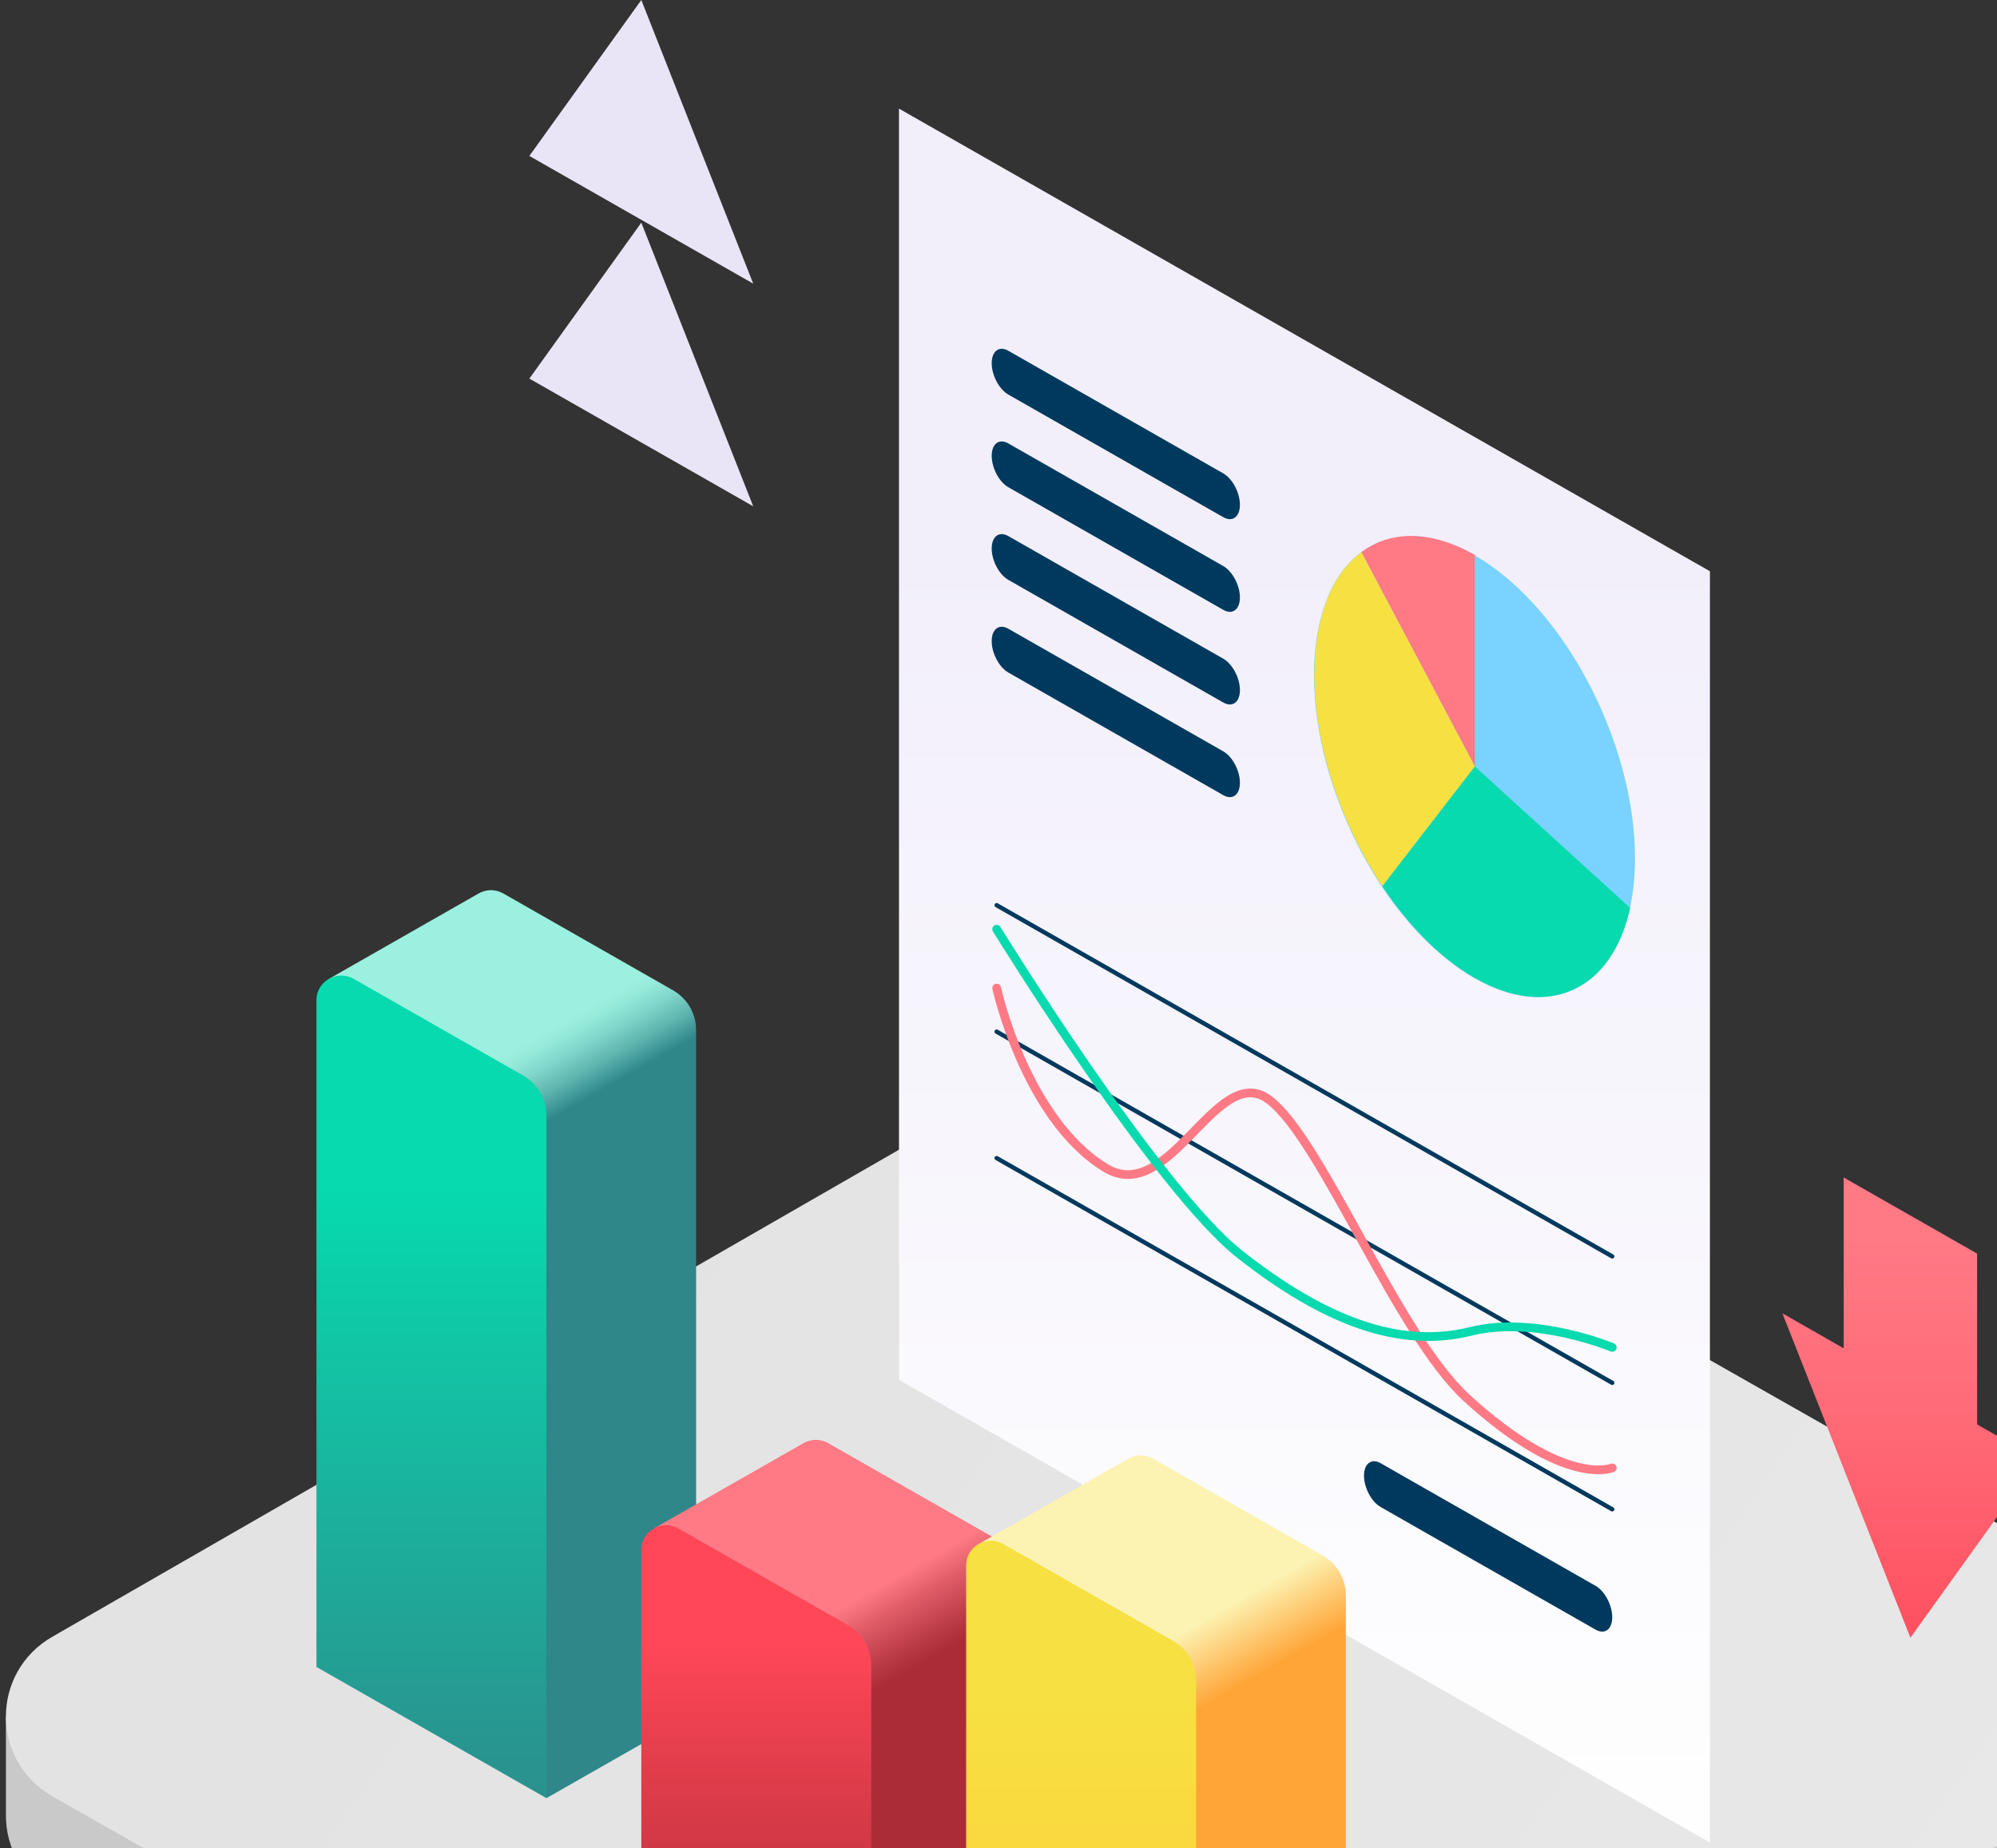 <svg width="229" height="212" viewBox="0 0 229 212" fill="none" xmlns="http://www.w3.org/2000/svg">
<rect x="0" y="0" width="229" height="212" fill="#333333" stroke="none"/>
<path d="M0.678 196.882V208.235C0.678 211.8 2.463 215.366 6.033 217.403L107.419 274.997C117.103 280.523 129.034 280.523 138.719 274.997L245.322 213.661C248.83 211.66 250.606 208.182 250.667 204.679L250.678 204.675V193.167L0.678 196.882Z" fill="url(#paint0_linear_2039_1737)"/>
<path d="M6.033 206.05L107.419 263.644C117.103 269.17 129.034 269.17 138.719 263.644L245.322 202.308C252.463 198.234 252.463 188.045 245.322 183.972L143.936 126.378C134.253 120.852 122.321 120.852 112.636 126.378L6.033 187.714C-1.107 191.789 -1.107 201.974 6.033 206.05Z" fill="url(#paint1_linear_2039_1737)"/>
<path d="M196.08 65.522L103.088 12.458V158.268L196.08 211.332V65.522Z" fill="url(#paint2_linear_2039_1737)"/>
<path d="M154.374 94.129C148.263 79.936 149.895 65.66 158.018 62.244C166.142 58.827 177.682 67.562 183.793 81.755C189.903 95.948 188.272 110.224 180.148 113.641C172.024 117.058 160.485 108.322 154.374 94.129Z" fill="#79D3FE"/>
<path d="M156.113 63.335C159.443 60.847 164.045 60.757 169.127 63.657V87.914L156.113 63.335Z" fill="#FF7A85"/>
<path d="M158.516 101.655C153.806 94.574 150.723 85.594 150.723 77.412C150.723 70.713 152.783 65.825 156.113 63.337L169.127 87.916L158.516 101.655Z" fill="#F7E041"/>
<path d="M186.93 104.14C184.883 113.426 177.7 117.061 169.128 112.17C165.173 109.914 161.518 106.167 158.515 101.655L169.128 87.914L186.93 104.14Z" fill="#06DAAE"/>
<path d="M115.626 40.232L140.277 54.298C141.33 54.9 142.184 56.511 142.184 57.898C142.184 59.285 141.33 59.923 140.277 59.321L115.626 45.256C114.573 44.654 113.72 43.043 113.72 41.656C113.721 40.269 114.573 39.631 115.626 40.232Z" fill="#00395E"/>
<path d="M115.626 50.86L140.277 64.926C141.33 65.528 142.184 67.139 142.184 68.526C142.184 69.913 141.33 70.551 140.277 69.949L115.626 55.884C114.573 55.284 113.72 53.671 113.72 52.284C113.721 50.897 114.573 50.259 115.626 50.86Z" fill="#00395E"/>
<path d="M115.626 61.487L140.277 75.553C141.33 76.154 142.184 77.766 142.184 79.153C142.184 80.54 141.33 81.178 140.277 80.576L115.626 66.51C114.573 65.911 113.72 64.298 113.72 62.911C113.721 61.525 114.573 60.888 115.626 61.487Z" fill="#00395E"/>
<path d="M115.626 72.114L140.277 86.18C141.33 86.782 142.184 88.393 142.184 89.78C142.184 91.167 141.33 91.805 140.277 91.204L115.626 77.138C114.573 76.538 113.72 74.925 113.72 73.538C113.721 72.151 114.573 71.515 115.626 72.114Z" fill="#00395E"/>
<path d="M158.32 167.828L182.97 181.894C184.023 182.495 184.877 184.106 184.877 185.494C184.877 186.881 184.023 187.519 182.97 186.917L158.32 172.851C157.267 172.252 156.413 170.639 156.413 169.252C156.415 167.866 157.269 167.228 158.32 167.828Z" fill="#00395E"/>
<path d="M184.877 144.106L114.29 103.826" stroke="#00395E" stroke-width="0.5" stroke-miterlimit="10" stroke-linecap="round"/>
<path d="M184.877 158.609L114.29 118.329" stroke="#00395E" stroke-width="0.5" stroke-miterlimit="10" stroke-linecap="round"/>
<path d="M184.877 173.113L114.29 132.833" stroke="#00395E" stroke-width="0.5" stroke-miterlimit="10" stroke-linecap="round"/>
<path d="M184.877 168.363C184.877 168.363 179.498 170.699 168.178 160.334C160.208 153.036 151.67 130.908 145.599 126.193C139.526 121.477 134.188 138.529 126.719 133.923C117.548 128.269 114.29 113.328 114.29 113.328" stroke="#FF7A85" stroke-miterlimit="10" stroke-linecap="round"/>
<path d="M184.877 154.547C184.877 154.547 176.101 150.854 168.632 152.71C160.356 154.764 151.718 151.379 142.184 143.875C132.65 136.371 114.29 106.577 114.29 106.577" stroke="#06DAAE" stroke-miterlimit="10" stroke-linecap="round"/>
<path d="M233.748 167.389L219.069 187.845L204.392 150.639L211.419 154.649V135.055L226.72 143.785V163.379L233.748 167.389Z" fill="url(#paint3_linear_2039_1737)"/>
<path d="M54.868 102.488C54.873 102.484 54.879 102.482 54.884 102.479L54.894 102.473C55.721 102.009 56.78 101.945 57.722 102.482L77.165 113.577C78.812 114.516 79.824 116.251 79.824 118.13V196.452L62.661 206.247L37.728 112.27L54.868 102.488Z" fill="url(#paint4_linear_2039_1737)"/>
<path d="M36.287 114.713V191.195L62.658 206.243V127.922C62.658 126.045 61.644 124.308 59.999 123.369L40.556 112.274C38.661 111.194 36.287 112.548 36.287 114.713Z" fill="url(#paint5_linear_2039_1737)"/>
<path d="M92.118 165.535C92.123 165.531 92.129 165.529 92.134 165.526L92.144 165.52C92.972 165.055 94.03 164.99 94.972 165.527L114.413 176.622C116.058 177.561 117.072 179.296 117.072 181.175V217.957L99.909 227.752L74.977 175.315L92.118 165.535Z" fill="url(#paint6_linear_2039_1737)"/>
<path d="M73.539 177.759V212.704L99.91 227.752V190.97C99.91 189.093 98.896 187.356 97.251 186.417L77.808 175.322C75.911 174.24 73.539 175.594 73.539 177.759Z" fill="url(#paint7_linear_2039_1737)"/>
<path d="M129.372 167.314C129.377 167.31 129.383 167.309 129.388 167.305L129.396 167.299V167.301C130.224 166.837 131.282 166.771 132.224 167.309L151.667 178.403C153.312 179.342 154.326 181.077 154.326 182.956V239.469L137.163 249.262L112.23 177.096L129.372 167.314Z" fill="url(#paint8_linear_2039_1737)"/>
<path d="M110.791 179.54V234.214L137.162 249.262V192.749C137.162 190.872 136.148 189.135 134.503 188.196L115.06 177.102C113.165 176.019 110.791 177.373 110.791 179.54Z" fill="url(#paint9_linear_2039_1737)"/>
<path d="M60.703 17.886L73.54 0L86.375 32.535L60.703 17.886Z" fill="#E9E5F6"/>
<path d="M60.703 43.424L73.54 25.538L86.375 58.073L60.703 43.424Z" fill="#E9E5F6"/>
<defs>
<linearGradient id="paint0_linear_2039_1737" x1="106.933" y1="236.155" x2="135.075" y2="236.155" gradientUnits="userSpaceOnUse">
<stop stop-color="#C9C9C9"/>
<stop offset="0.436" stop-color="#E3E3E3"/>
<stop offset="1" stop-color="#CDCDCD"/>
</linearGradient>
<linearGradient id="paint1_linear_2039_1737" x1="56.971" y1="149.313" x2="212.598" y2="255.274" gradientUnits="userSpaceOnUse">
<stop stop-color="#E3E3E3"/>
<stop offset="1" stop-color="#E8E8E8"/>
</linearGradient>
<linearGradient id="paint2_linear_2039_1737" x1="149.584" y1="62.821" x2="149.584" y2="216.795" gradientUnits="userSpaceOnUse">
<stop stop-color="#F2EFFA"/>
<stop offset="1" stop-color="white"/>
</linearGradient>
<linearGradient id="paint3_linear_2039_1737" x1="219.07" y1="196.831" x2="219.07" y2="141.893" gradientUnits="userSpaceOnUse">
<stop stop-color="#FF4757"/>
<stop offset="0.642" stop-color="#FF6B78"/>
<stop offset="1" stop-color="#FF7A85"/>
</linearGradient>
<linearGradient id="paint4_linear_2039_1737" x1="54.888" y1="133.486" x2="50.255" y2="125.366" gradientUnits="userSpaceOnUse">
<stop offset="0.032" stop-color="#2F878A"/>
<stop offset="0.065" stop-color="#348C8E"/>
<stop offset="0.361" stop-color="#61B7B1"/>
<stop offset="0.626" stop-color="#80D6CA"/>
<stop offset="0.848" stop-color="#94E9D9"/>
<stop offset="1" stop-color="#9BF0DF"/>
</linearGradient>
<linearGradient id="paint5_linear_2039_1737" x1="49.474" y1="222.138" x2="49.474" y2="136.271" gradientUnits="userSpaceOnUse">
<stop offset="0.032" stop-color="#2F878A"/>
<stop offset="0.263" stop-color="#289690"/>
<stop offset="0.704" stop-color="#15BDA1"/>
<stop offset="1" stop-color="#06DAAE"/>
</linearGradient>
<linearGradient id="paint6_linear_2039_1737" x1="102.318" y1="193.19" x2="97.11" y2="184.064" gradientUnits="userSpaceOnUse">
<stop offset="0.032" stop-color="#AB2C37"/>
<stop offset="0.261" stop-color="#BA3A45"/>
<stop offset="0.698" stop-color="#E15E69"/>
<stop offset="1" stop-color="#FF7A85"/>
</linearGradient>
<linearGradient id="paint7_linear_2039_1737" x1="86.724" y1="236.648" x2="86.724" y2="188.586" gradientUnits="userSpaceOnUse">
<stop offset="0.032" stop-color="#AB2C37"/>
<stop offset="0.261" stop-color="#BA313D"/>
<stop offset="0.698" stop-color="#E13D4B"/>
<stop offset="1" stop-color="#FF4757"/>
</linearGradient>
<linearGradient id="paint8_linear_2039_1737" x1="135.353" y1="197.614" x2="130.9" y2="189.81" gradientUnits="userSpaceOnUse">
<stop offset="0.032" stop-color="#FFA538"/>
<stop offset="0.706" stop-color="#FDDB8D"/>
<stop offset="1" stop-color="#FCF3B3"/>
</linearGradient>
<linearGradient id="paint9_linear_2039_1737" x1="123.977" y1="261.481" x2="123.977" y2="195.462" gradientUnits="userSpaceOnUse">
<stop offset="0.032" stop-color="#FFC538"/>
<stop offset="0.618" stop-color="#FBD43D"/>
<stop offset="1" stop-color="#F7E041"/>
</linearGradient>
</defs>
</svg>
